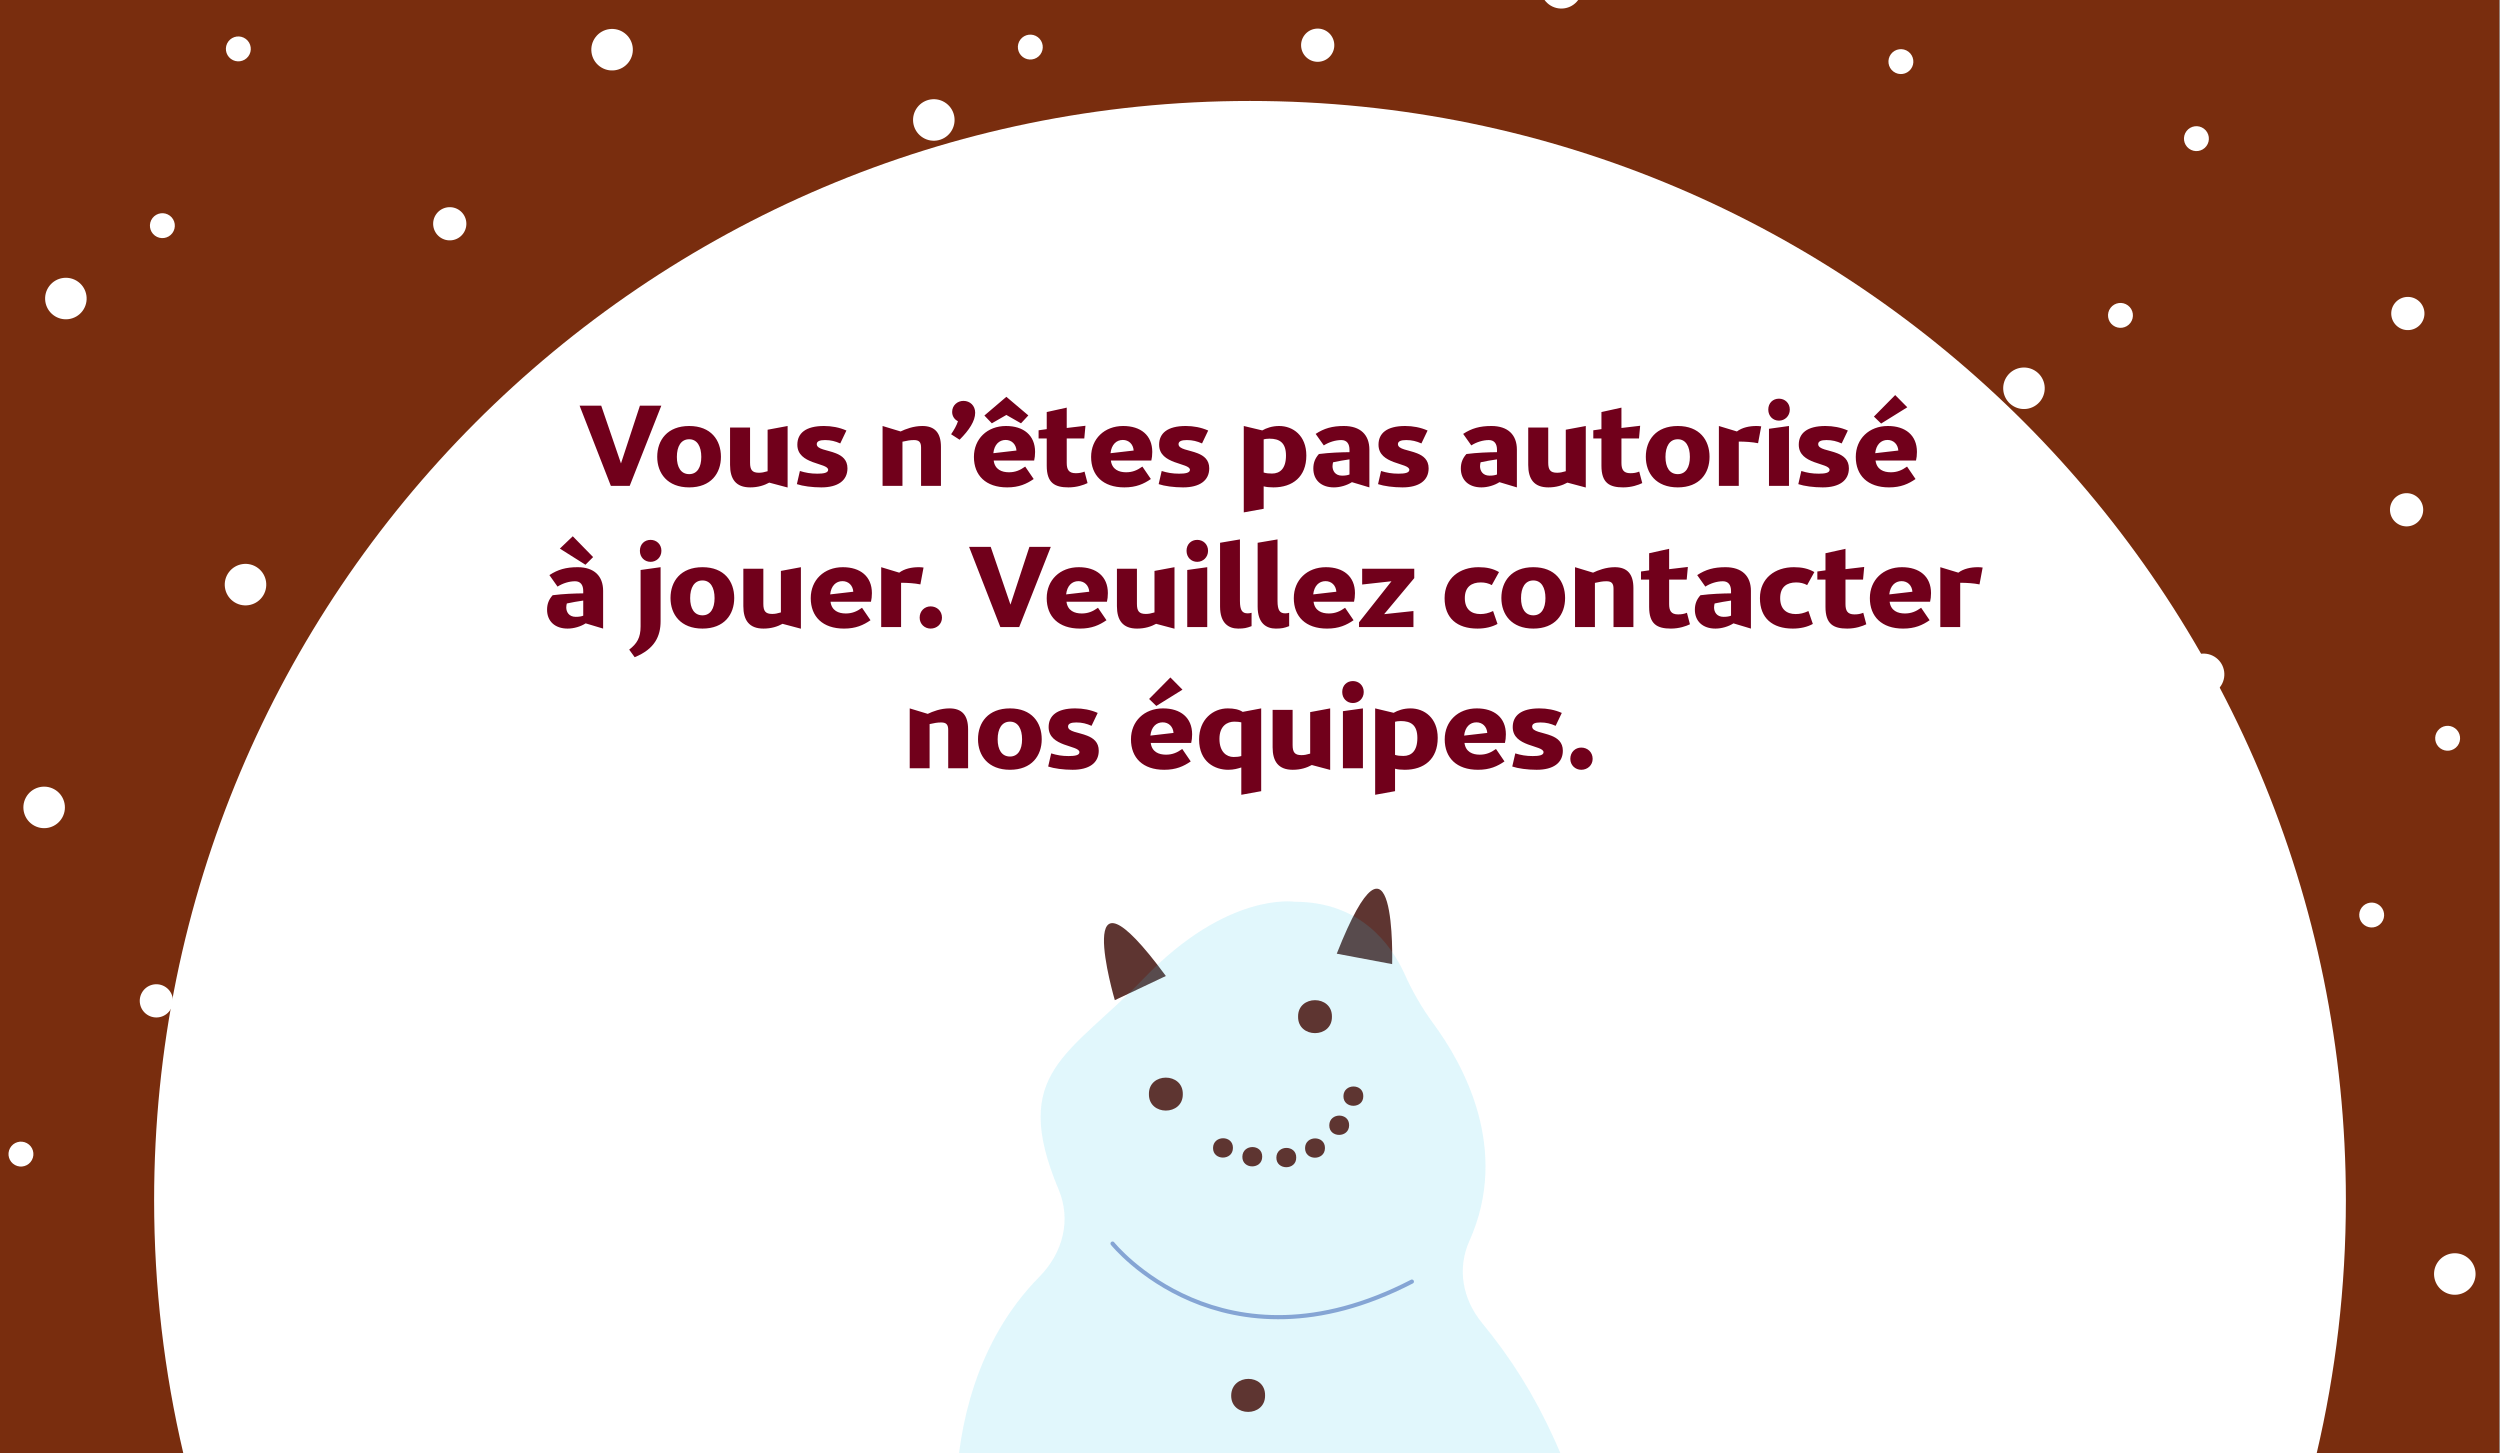 <svg width="602" height="350" viewBox="0 0 602 350" fill="none" xmlns="http://www.w3.org/2000/svg">
<rect x="0" y="0" width="602" height="350" fill="#808080" stroke="none"/>
<g clip-path="url(#clip0_295_7368)">
<rect width="601.829" height="350" fill="white"/>
<path fill-rule="evenodd" clip-rule="evenodd" d="M602 0H0V350H44.153C71.615 466.777 176.189 553.688 301 553.688C425.811 553.688 530.385 466.777 557.847 350H602V0ZM557.847 350C562.452 330.417 564.889 309.994 564.889 289C564.889 142.817 446.742 24.311 301 24.311C155.258 24.311 37.111 142.817 37.111 289C37.111 309.994 39.548 330.417 44.153 350H557.847Z" fill="#792D0E"/>
<circle cx="579.81" cy="75.493" r="4" transform="rotate(36.991 579.81 75.493)" fill="white"/>
<circle cx="530.626" cy="162.39" r="5" transform="rotate(36.991 530.626 162.39)" fill="white"/>
<circle cx="375.976" cy="-2.938" r="5" transform="rotate(36.991 375.976 -2.938)" fill="white"/>
<circle cx="457.738" cy="14.835" r="3" transform="rotate(36.991 457.738 14.835)" fill="white"/>
<circle cx="528.899" cy="33.386" r="3" transform="rotate(36.991 528.899 33.386)" fill="white"/>
<circle cx="510.609" cy="75.947" r="3" transform="rotate(36.991 510.609 75.947)" fill="white"/>
<circle cx="487.372" cy="93.498" r="5" transform="rotate(36.991 487.372 93.498)" fill="white"/>
<circle cx="486.51" cy="121.559" r="4" transform="rotate(36.991 486.51 121.559)" fill="white"/>
<circle cx="579.508" cy="122.756" r="4" transform="rotate(36.991 579.508 122.756)" fill="white"/>
<circle cx="591.118" cy="306.781" r="5" transform="rotate(36.991 591.118 306.781)" fill="white"/>
<circle cx="518.231" cy="159.227" r="3" transform="rotate(36.991 518.231 159.227)" fill="white"/>
<circle cx="589.392" cy="177.777" r="3" transform="rotate(36.991 589.392 177.777)" fill="white"/>
<circle cx="571.101" cy="220.339" r="3" transform="rotate(36.991 571.101 220.339)" fill="white"/>
<circle cx="547.864" cy="237.89" r="5" transform="rotate(36.991 547.864 237.89)" fill="white"/>
<circle cx="108.302" cy="53.885" r="4" transform="rotate(36.991 108.302 53.885)" fill="white"/>
<circle cx="59.118" cy="140.781" r="5" transform="rotate(36.991 59.118 140.781)" fill="white"/>
<circle cx="57.392" cy="11.777" r="3" transform="rotate(36.991 57.392 11.777)" fill="white"/>
<circle cx="39.101" cy="54.339" r="3" transform="rotate(36.991 39.101 54.339)" fill="white"/>
<circle cx="147.391" cy="11.968" r="5" transform="rotate(36.991 147.391 11.968)" fill="white"/>
<circle cx="15.864" cy="71.889" r="5" transform="rotate(36.991 15.864 71.889)" fill="white"/>
<circle cx="317.302" cy="10.885" r="4" transform="rotate(36.991 317.302 10.885)" fill="white"/>
<circle cx="248.101" cy="11.338" r="3" transform="rotate(36.991 248.101 11.338)" fill="white"/>
<circle cx="224.864" cy="28.889" r="5" transform="rotate(36.991 224.864 28.889)" fill="white"/>
<circle cx="37.652" cy="241.006" r="4" transform="rotate(118.555 37.652 241.006)" fill="white"/>
<circle cx="50.112" cy="333.173" r="4" transform="rotate(118.555 50.112 333.173)" fill="white"/>
<circle cx="10.631" cy="194.424" r="5" transform="rotate(118.555 10.631 194.424)" fill="white"/>
<circle cx="5.046" cy="277.909" r="3" transform="rotate(118.555 5.046 277.909)" fill="white"/>
<circle cx="-2.864" cy="351.022" r="3" transform="rotate(118.555 -2.864 351.022)" fill="white"/>
<path d="M147.095 117H151.631L159.247 97.68H154.095L149.531 111.596L144.771 97.68H139.562L147.095 117ZM158.258 110C158.258 113.976 160.722 117.364 165.958 117.364C171.194 117.364 173.602 113.976 173.602 110C173.602 105.968 171.194 102.58 165.958 102.58C160.722 102.58 158.258 105.968 158.258 110ZM165.958 114.172C163.97 114.172 162.99 112.52 162.99 110.028C162.99 107.508 163.97 105.772 165.958 105.772C167.89 105.772 168.87 107.508 168.87 110.028C168.87 112.52 167.89 114.172 165.958 114.172ZM175.797 111.96C175.797 115.348 177.197 117.364 180.641 117.364C182.573 117.364 184.057 116.86 185.233 116.216L189.657 117.392V102.58L184.841 103.476V113.472C184.001 113.724 183.413 113.836 182.741 113.836C181.117 113.836 180.613 113.136 180.613 111.4V102.944H175.797V111.96ZM191.888 116.58C193.288 117.056 195.584 117.364 197.768 117.364C201.772 117.364 204.068 115.712 204.068 112.772C204.068 110.728 202.78 109.748 201.296 109.16C199.196 108.32 196.676 108.236 196.676 106.948C196.676 106.248 197.404 105.968 198.664 105.968C200.064 105.968 201.128 106.248 202.332 106.78L203.816 103.672C202.108 102.916 200.26 102.58 198.412 102.58C193.988 102.58 192 104.344 192 107.088C192 109.496 193.82 110.56 195.668 111.26C197.544 111.96 199.419 112.268 199.419 113.136C199.419 113.892 198.244 114.06 196.816 114.06C195.22 114.06 193.96 113.836 192.616 113.416L191.888 116.58ZM212.524 117H217.312V106.36C218.46 106.108 219.16 105.968 220.084 105.968C221.288 105.968 221.792 106.444 221.792 107.76V117H226.58V107.592C226.58 104.26 225.124 102.58 222.1 102.58C219.944 102.58 218.04 103.336 216.864 103.896L212.524 102.58V117ZM231.069 105.884C233.393 103.56 234.821 101.376 234.821 99.388C234.821 97.68 233.589 96.532 231.993 96.532C230.565 96.532 229.277 97.596 229.277 99.192C229.277 100.116 229.753 100.984 230.677 101.432C230.369 102.44 229.697 103.588 229.025 104.568L231.069 105.884ZM246.868 112.352C245.58 113.276 244.432 113.724 242.948 113.724C241.24 113.724 239.56 113.08 239.28 110.896H249.024C249.164 110.252 249.248 109.664 249.248 108.824C249.248 104.792 246.448 102.58 242.248 102.58C237.712 102.58 234.52 105.688 234.52 110.028C234.52 114.48 237.376 117.364 242.528 117.364C245.384 117.364 247.204 116.524 248.912 115.348L246.868 112.352ZM239.196 109.132C239.42 107.06 240.596 105.94 242.164 105.94C243.592 105.94 244.656 106.948 244.768 108.488L239.196 109.132ZM238.832 101.936L242.332 99.92L245.86 101.936L247.624 100.032L242.332 95.552L237.04 100.06L238.832 101.936ZM252.053 112.156C252.053 116.3 253.985 117.364 257.289 117.364C259.305 117.364 260.957 116.776 261.881 116.328L261.153 113.556C260.481 113.836 259.837 113.948 259.025 113.948C257.317 113.948 256.869 113.024 256.869 111.456V105.576H261.097L261.377 102.524L256.869 103.056V98.156L252.053 99.22V103.336L250.093 103.616V105.576H252.053V112.156ZM275.086 112.352C273.798 113.276 272.65 113.724 271.166 113.724C269.458 113.724 267.778 113.08 267.498 110.896H277.242C277.382 110.252 277.466 109.664 277.466 108.824C277.466 104.792 274.666 102.58 270.466 102.58C265.93 102.58 262.738 105.688 262.738 110.028C262.738 114.48 265.594 117.364 270.746 117.364C273.602 117.364 275.422 116.524 277.13 115.348L275.086 112.352ZM267.414 109.132C267.638 107.06 268.814 105.94 270.382 105.94C271.81 105.94 272.874 106.948 272.986 108.488L267.414 109.132ZM279.005 116.58C280.405 117.056 282.701 117.364 284.885 117.364C288.889 117.364 291.185 115.712 291.185 112.772C291.185 110.728 289.897 109.748 288.413 109.16C286.313 108.32 283.793 108.236 283.793 106.948C283.793 106.248 284.521 105.968 285.781 105.968C287.181 105.968 288.245 106.248 289.449 106.78L290.933 103.672C289.225 102.916 287.377 102.58 285.529 102.58C281.105 102.58 279.117 104.344 279.117 107.088C279.117 109.496 280.937 110.56 282.785 111.26C284.661 111.96 286.537 112.268 286.537 113.136C286.537 113.892 285.361 114.06 283.933 114.06C282.337 114.06 281.077 113.836 279.733 113.416L279.005 116.58ZM299.502 123.384L304.29 122.516V117.112C304.934 117.28 305.662 117.364 306.642 117.364C311.262 117.364 314.566 114.816 314.566 109.692C314.566 104.876 311.346 102.58 308.014 102.58C306.306 102.58 304.934 103.084 303.954 103.644L299.502 102.58V123.384ZM304.29 105.8C304.598 105.716 305.018 105.632 305.69 105.632C308.098 105.632 309.666 106.584 309.666 109.692C309.666 112.856 308.21 114.032 306.306 114.032C305.55 114.032 304.906 113.976 304.29 113.78V105.8ZM318.77 107.256C320.03 106.444 321.598 105.968 322.998 105.968C324.314 105.968 324.958 106.864 324.958 108.32V108.88C322.858 108.908 320.198 108.992 317.594 109.328C316.642 110.392 316.25 111.484 316.25 112.828C316.25 115.6 318.154 117.364 321.206 117.364C322.718 117.364 324.37 116.86 325.546 116.104L329.746 117.364V108.264C329.746 104.736 327.618 102.58 323.614 102.58C320.814 102.58 318.854 103.14 316.81 104.484L318.77 107.256ZM324.958 114.256C324.566 114.424 323.95 114.536 323.166 114.536C321.486 114.536 320.87 113.332 320.87 112.268C320.87 111.876 320.954 111.512 321.01 111.316C322.494 111.008 323.39 110.84 324.958 110.616V114.256ZM331.833 116.58C333.233 117.056 335.529 117.364 337.713 117.364C341.717 117.364 344.013 115.712 344.013 112.772C344.013 110.728 342.725 109.748 341.241 109.16C339.141 108.32 336.621 108.236 336.621 106.948C336.621 106.248 337.349 105.968 338.609 105.968C340.009 105.968 341.073 106.248 342.277 106.78L343.761 103.672C342.053 102.916 340.205 102.58 338.357 102.58C333.933 102.58 331.945 104.344 331.945 107.088C331.945 109.496 333.765 110.56 335.613 111.26C337.489 111.96 339.365 112.268 339.365 113.136C339.365 113.892 338.189 114.06 336.761 114.06C335.165 114.06 333.905 113.836 332.561 113.416L331.833 116.58ZM354.29 107.256C355.55 106.444 357.118 105.968 358.518 105.968C359.834 105.968 360.478 106.864 360.478 108.32V108.88C358.378 108.908 355.718 108.992 353.114 109.328C352.162 110.392 351.77 111.484 351.77 112.828C351.77 115.6 353.674 117.364 356.726 117.364C358.238 117.364 359.89 116.86 361.066 116.104L365.266 117.364V108.264C365.266 104.736 363.138 102.58 359.134 102.58C356.334 102.58 354.374 103.14 352.33 104.484L354.29 107.256ZM360.478 114.256C360.086 114.424 359.47 114.536 358.686 114.536C357.006 114.536 356.39 113.332 356.39 112.268C356.39 111.876 356.474 111.512 356.53 111.316C358.014 111.008 358.91 110.84 360.478 110.616V114.256ZM367.996 111.96C367.996 115.348 369.396 117.364 372.84 117.364C374.772 117.364 376.256 116.86 377.432 116.216L381.856 117.392V102.58L377.04 103.476V113.472C376.2 113.724 375.612 113.836 374.94 113.836C373.316 113.836 372.812 113.136 372.812 111.4V102.944H367.996V111.96ZM385.627 112.156C385.627 116.3 387.559 117.364 390.863 117.364C392.879 117.364 394.531 116.776 395.455 116.328L394.727 113.556C394.055 113.836 393.411 113.948 392.599 113.948C390.891 113.948 390.443 113.024 390.443 111.456V105.576H394.671L394.951 102.524L390.443 103.056V98.156L385.627 99.22V103.336L383.667 103.616V105.576H385.627V112.156ZM396.313 110C396.313 113.976 398.777 117.364 404.013 117.364C409.249 117.364 411.657 113.976 411.657 110C411.657 105.968 409.249 102.58 404.013 102.58C398.777 102.58 396.313 105.968 396.313 110ZM404.013 114.172C402.025 114.172 401.045 112.52 401.045 110.028C401.045 107.508 402.025 105.772 404.013 105.772C405.945 105.772 406.925 107.508 406.925 110.028C406.925 112.52 405.945 114.172 404.013 114.172ZM413.908 117H418.696V106.332C420.18 106.332 421.972 106.444 423.344 106.724L424.1 102.664C423.736 102.608 423.316 102.58 422.952 102.58C421.244 102.58 419.508 102.944 418.248 103.896L413.908 102.58V117ZM425.97 117H430.786V102.58L425.97 103.252V117ZM428.378 101.292C429.778 101.292 430.982 100.2 430.982 98.632C430.982 97.036 429.778 96 428.378 96C426.922 96 425.802 97.036 425.802 98.632C425.802 100.2 426.922 101.292 428.378 101.292ZM433.032 116.58C434.432 117.056 436.728 117.364 438.912 117.364C442.916 117.364 445.212 115.712 445.212 112.772C445.212 110.728 443.924 109.748 442.44 109.16C440.34 108.32 437.82 108.236 437.82 106.948C437.82 106.248 438.548 105.968 439.808 105.968C441.208 105.968 442.272 106.248 443.476 106.78L444.96 103.672C443.252 102.916 441.404 102.58 439.556 102.58C435.132 102.58 433.144 104.344 433.144 107.088C433.144 109.496 434.964 110.56 436.812 111.26C438.688 111.96 440.564 112.268 440.564 113.136C440.564 113.892 439.388 114.06 437.96 114.06C436.364 114.06 435.104 113.836 433.76 113.416L433.032 116.58ZM459.219 112.352C457.931 113.276 456.783 113.724 455.299 113.724C453.591 113.724 451.911 113.08 451.631 110.896H461.375C461.515 110.252 461.599 109.664 461.599 108.824C461.599 104.792 458.799 102.58 454.599 102.58C450.063 102.58 446.871 105.688 446.871 110.028C446.871 114.48 449.727 117.364 454.879 117.364C457.735 117.364 459.555 116.524 461.263 115.348L459.219 112.352ZM451.547 109.132C451.771 107.06 452.947 105.94 454.515 105.94C455.943 105.94 457.007 106.948 457.119 108.488L451.547 109.132ZM451.239 100.312L452.975 101.992L459.275 98.072L456.363 95.132L451.239 100.312ZM134.255 141.256C135.515 140.444 137.083 139.968 138.483 139.968C139.799 139.968 140.443 140.864 140.443 142.32V142.88C138.343 142.908 135.683 142.992 133.079 143.328C132.127 144.392 131.735 145.484 131.735 146.828C131.735 149.6 133.639 151.364 136.691 151.364C138.203 151.364 139.855 150.86 141.031 150.104L145.231 151.364V142.264C145.231 138.736 143.103 136.58 139.099 136.58C136.299 136.58 134.339 137.14 132.295 138.484L134.255 141.256ZM140.443 148.256C140.051 148.424 139.435 148.536 138.651 148.536C136.971 148.536 136.355 147.332 136.355 146.268C136.355 145.876 136.439 145.512 136.495 145.316C137.979 145.008 138.875 144.84 140.443 144.616V148.256ZM134.815 132.1L140.975 135.992L142.823 134.144L137.923 129.132L134.815 132.1ZM152.827 158.252C157.699 156.292 159.071 153.128 159.071 149.6V136.58L154.255 137.252V150.832C154.255 153.576 153.387 154.976 151.511 156.432L152.827 158.252ZM156.663 135.292C158.063 135.292 159.267 134.2 159.267 132.632C159.267 131.036 158.063 130 156.663 130C155.207 130 154.087 131.036 154.087 132.632C154.087 134.2 155.207 135.292 156.663 135.292ZM161.457 144C161.457 147.976 163.921 151.364 169.157 151.364C174.393 151.364 176.801 147.976 176.801 144C176.801 139.968 174.393 136.58 169.157 136.58C163.921 136.58 161.457 139.968 161.457 144ZM169.157 148.172C167.169 148.172 166.189 146.52 166.189 144.028C166.189 141.508 167.169 139.772 169.157 139.772C171.089 139.772 172.069 141.508 172.069 144.028C172.069 146.52 171.089 148.172 169.157 148.172ZM178.996 145.96C178.996 149.348 180.396 151.364 183.84 151.364C185.772 151.364 187.256 150.86 188.432 150.216L192.856 151.392V136.58L188.04 137.476V147.472C187.2 147.724 186.612 147.836 185.94 147.836C184.316 147.836 183.812 147.136 183.812 145.4V136.944H178.996V145.96ZM207.575 146.352C206.287 147.276 205.139 147.724 203.655 147.724C201.947 147.724 200.267 147.08 199.987 144.896H209.731C209.871 144.252 209.955 143.664 209.955 142.824C209.955 138.792 207.155 136.58 202.955 136.58C198.419 136.58 195.227 139.688 195.227 144.028C195.227 148.48 198.083 151.364 203.235 151.364C206.091 151.364 207.911 150.524 209.619 149.348L207.575 146.352ZM199.903 143.132C200.127 141.06 201.303 139.94 202.871 139.94C204.299 139.94 205.363 140.948 205.475 142.488L199.903 143.132ZM212.193 151H216.981V140.332C218.465 140.332 220.257 140.444 221.629 140.724L222.385 136.664C222.021 136.608 221.601 136.58 221.237 136.58C219.529 136.58 217.793 136.944 216.533 137.896L212.193 136.58V151ZM224.085 151.364C225.597 151.364 226.829 150.272 226.829 148.732C226.829 147.108 225.597 146.016 224.085 146.016C222.657 146.016 221.453 147.108 221.453 148.732C221.453 150.272 222.657 151.364 224.085 151.364ZM240.884 151H245.42L253.036 131.68H247.884L243.32 145.596L238.56 131.68H233.352L240.884 151ZM264.395 146.352C263.107 147.276 261.959 147.724 260.475 147.724C258.767 147.724 257.087 147.08 256.807 144.896H266.551C266.691 144.252 266.775 143.664 266.775 142.824C266.775 138.792 263.975 136.58 259.775 136.58C255.239 136.58 252.047 139.688 252.047 144.028C252.047 148.48 254.903 151.364 260.055 151.364C262.911 151.364 264.731 150.524 266.439 149.348L264.395 146.352ZM256.723 143.132C256.947 141.06 258.123 139.94 259.691 139.94C261.119 139.94 262.183 140.948 262.295 142.488L256.723 143.132ZM268.957 145.96C268.957 149.348 270.357 151.364 273.801 151.364C275.733 151.364 277.217 150.86 278.393 150.216L282.817 151.392V136.58L278.001 137.476V147.472C277.161 147.724 276.573 147.836 275.901 147.836C274.277 147.836 273.773 147.136 273.773 145.4V136.944H268.957V145.96ZM285.888 151H290.704V136.58L285.888 137.252V151ZM288.296 135.292C289.696 135.292 290.9 134.2 290.9 132.632C290.9 131.036 289.696 130 288.296 130C286.84 130 285.72 131.036 285.72 132.632C285.72 134.2 286.84 135.292 288.296 135.292ZM293.79 146.072C293.79 150.132 295.918 151.364 298.158 151.364C299.558 151.364 300.202 151.224 301.378 150.776V147.556C301.07 147.64 300.818 147.696 300.454 147.696C299.166 147.696 298.578 147.024 298.578 144.7V129.888L293.79 130.7V146.072ZM302.841 146.072C302.841 150.132 304.969 151.364 307.209 151.364C308.609 151.364 309.253 151.224 310.429 150.776V147.556C310.121 147.64 309.869 147.696 309.505 147.696C308.217 147.696 307.629 147.024 307.629 144.7V129.888L302.841 130.7V146.072ZM323.895 146.352C322.607 147.276 321.459 147.724 319.975 147.724C318.267 147.724 316.587 147.08 316.307 144.896H326.051C326.191 144.252 326.275 143.664 326.275 142.824C326.275 138.792 323.475 136.58 319.275 136.58C314.739 136.58 311.547 139.688 311.547 144.028C311.547 148.48 314.403 151.364 319.555 151.364C322.411 151.364 324.231 150.524 325.939 149.348L323.895 146.352ZM316.223 143.132C316.447 141.06 317.623 139.94 319.191 139.94C320.619 139.94 321.683 140.948 321.795 142.488L316.223 143.132ZM327.253 151H340.357V147.136L333.301 147.892L340.553 139.212V136.944H328.009V140.752L335.065 139.968L327.253 149.852V151ZM359.534 147.136C358.414 147.668 357.49 147.864 356.454 147.864C354.298 147.864 352.73 146.716 352.73 144.028C352.73 141.312 354.354 140.248 356.594 140.248C357.574 140.248 358.47 140.472 359.226 140.892L360.962 137.756C359.506 136.916 357.994 136.58 356.034 136.58C351.526 136.58 347.858 139.212 347.858 144.028C347.858 148.844 350.854 151.364 355.782 151.364C357.63 151.364 359.282 150.972 360.598 150.244L359.534 147.136ZM361.531 144C361.531 147.976 363.995 151.364 369.231 151.364C374.467 151.364 376.875 147.976 376.875 144C376.875 139.968 374.467 136.58 369.231 136.58C363.995 136.58 361.531 139.968 361.531 144ZM369.231 148.172C367.243 148.172 366.263 146.52 366.263 144.028C366.263 141.508 367.243 139.772 369.231 139.772C371.163 139.772 372.143 141.508 372.143 144.028C372.143 146.52 371.163 148.172 369.231 148.172ZM379.267 151H384.055V140.36C385.203 140.108 385.903 139.968 386.827 139.968C388.031 139.968 388.535 140.444 388.535 141.76V151H393.323V141.592C393.323 138.26 391.867 136.58 388.843 136.58C386.687 136.58 384.783 137.336 383.607 137.896L379.267 136.58V151ZM397.111 146.156C397.111 150.3 399.043 151.364 402.347 151.364C404.363 151.364 406.015 150.776 406.939 150.328L406.211 147.556C405.539 147.836 404.895 147.948 404.083 147.948C402.375 147.948 401.927 147.024 401.927 145.456V139.576H406.155L406.435 136.524L401.927 137.056V132.156L397.111 133.22V137.336L395.151 137.616V139.576H397.111V146.156ZM410.645 141.256C411.905 140.444 413.473 139.968 414.873 139.968C416.189 139.968 416.833 140.864 416.833 142.32V142.88C414.733 142.908 412.073 142.992 409.469 143.328C408.517 144.392 408.125 145.484 408.125 146.828C408.125 149.6 410.029 151.364 413.081 151.364C414.593 151.364 416.245 150.86 417.421 150.104L421.621 151.364V142.264C421.621 138.736 419.493 136.58 415.489 136.58C412.689 136.58 410.729 137.14 408.685 138.484L410.645 141.256ZM416.833 148.256C416.441 148.424 415.825 148.536 415.041 148.536C413.361 148.536 412.745 147.332 412.745 146.268C412.745 145.876 412.829 145.512 412.885 145.316C414.369 145.008 415.265 144.84 416.833 144.616V148.256ZM435.468 147.136C434.348 147.668 433.424 147.864 432.388 147.864C430.232 147.864 428.664 146.716 428.664 144.028C428.664 141.312 430.288 140.248 432.528 140.248C433.508 140.248 434.404 140.472 435.16 140.892L436.896 137.756C435.44 136.916 433.928 136.58 431.968 136.58C427.46 136.58 423.792 139.212 423.792 144.028C423.792 148.844 426.788 151.364 431.716 151.364C433.564 151.364 435.216 150.972 436.532 150.244L435.468 147.136ZM439.576 146.156C439.576 150.3 441.508 151.364 444.812 151.364C446.828 151.364 448.48 150.776 449.404 150.328L448.676 147.556C448.004 147.836 447.36 147.948 446.548 147.948C444.84 147.948 444.392 147.024 444.392 145.456V139.576H448.62L448.9 136.524L444.392 137.056V132.156L439.576 133.22V137.336L437.616 137.616V139.576H439.576V146.156ZM462.61 146.352C461.322 147.276 460.174 147.724 458.69 147.724C456.982 147.724 455.302 147.08 455.022 144.896H464.766C464.906 144.252 464.99 143.664 464.99 142.824C464.99 138.792 462.19 136.58 457.99 136.58C453.454 136.58 450.262 139.688 450.262 144.028C450.262 148.48 453.118 151.364 458.27 151.364C461.126 151.364 462.946 150.524 464.654 149.348L462.61 146.352ZM454.938 143.132C455.162 141.06 456.338 139.94 457.906 139.94C459.334 139.94 460.398 140.948 460.51 142.488L454.938 143.132ZM467.228 151H472.016V140.332C473.5 140.332 475.292 140.444 476.664 140.724L477.42 136.664C477.056 136.608 476.636 136.58 476.272 136.58C474.564 136.58 472.828 136.944 471.568 137.896L467.228 136.58V151ZM219.06 185H223.848V174.36C224.996 174.108 225.696 173.968 226.62 173.968C227.824 173.968 228.328 174.444 228.328 175.76V185H233.116V175.592C233.116 172.26 231.66 170.58 228.636 170.58C226.48 170.58 224.576 171.336 223.4 171.896L219.06 170.58V185ZM235.504 178C235.504 181.976 237.968 185.364 243.204 185.364C248.44 185.364 250.848 181.976 250.848 178C250.848 173.968 248.44 170.58 243.204 170.58C237.968 170.58 235.504 173.968 235.504 178ZM243.204 182.172C241.216 182.172 240.236 180.52 240.236 178.028C240.236 175.508 241.216 173.772 243.204 173.772C245.136 173.772 246.116 175.508 246.116 178.028C246.116 180.52 245.136 182.172 243.204 182.172ZM252.399 184.58C253.799 185.056 256.095 185.364 258.279 185.364C262.283 185.364 264.579 183.712 264.579 180.772C264.579 178.728 263.291 177.748 261.807 177.16C259.707 176.32 257.187 176.236 257.187 174.948C257.187 174.248 257.915 173.968 259.175 173.968C260.575 173.968 261.639 174.248 262.843 174.78L264.327 171.672C262.619 170.916 260.771 170.58 258.923 170.58C254.499 170.58 252.511 172.344 252.511 175.088C252.511 177.496 254.331 178.56 256.179 179.26C258.055 179.96 259.931 180.268 259.931 181.136C259.931 181.892 258.755 182.06 257.327 182.06C255.731 182.06 254.471 181.836 253.127 181.416L252.399 184.58ZM284.684 180.352C283.396 181.276 282.248 181.724 280.764 181.724C279.056 181.724 277.376 181.08 277.096 178.896H286.84C286.98 178.252 287.064 177.664 287.064 176.824C287.064 172.792 284.264 170.58 280.064 170.58C275.528 170.58 272.336 173.688 272.336 178.028C272.336 182.48 275.192 185.364 280.344 185.364C283.2 185.364 285.02 184.524 286.728 183.348L284.684 180.352ZM277.012 177.132C277.236 175.06 278.412 173.94 279.98 173.94C281.408 173.94 282.472 174.948 282.584 176.488L277.012 177.132ZM276.704 168.312L278.44 169.992L284.74 166.072L281.828 163.132L276.704 168.312ZM298.906 191.384L303.694 190.516V170.58L299.242 171.42C298.346 170.832 297.142 170.58 295.63 170.58C292.102 170.58 288.742 173.24 288.742 178.056C288.742 183.516 292.578 185.364 295.742 185.364C297.114 185.364 298.01 185.084 298.906 184.804V191.384ZM298.906 182.06C298.318 182.228 297.73 182.284 297.058 182.284C295.322 182.284 293.642 181.024 293.642 177.916C293.642 174.808 295.518 173.772 297.226 173.772C298.122 173.772 298.43 173.856 298.906 173.94V182.06ZM306.446 179.96C306.446 183.348 307.846 185.364 311.29 185.364C313.222 185.364 314.706 184.86 315.882 184.216L320.306 185.392V170.58L315.49 171.476V181.472C314.65 181.724 314.062 181.836 313.39 181.836C311.766 181.836 311.262 181.136 311.262 179.4V170.944H306.446V179.96ZM323.376 185H328.192V170.58L323.376 171.252V185ZM325.784 169.292C327.184 169.292 328.388 168.2 328.388 166.632C328.388 165.036 327.184 164 325.784 164C324.328 164 323.208 165.036 323.208 166.632C323.208 168.2 324.328 169.292 325.784 169.292ZM331.138 191.384L335.926 190.516V185.112C336.57 185.28 337.298 185.364 338.278 185.364C342.898 185.364 346.202 182.816 346.202 177.692C346.202 172.876 342.982 170.58 339.65 170.58C337.942 170.58 336.57 171.084 335.59 171.644L331.138 170.58V191.384ZM335.926 173.8C336.234 173.716 336.654 173.632 337.326 173.632C339.734 173.632 341.302 174.584 341.302 177.692C341.302 180.856 339.846 182.032 337.942 182.032C337.186 182.032 336.542 181.976 335.926 181.78V173.8ZM360.235 180.352C358.947 181.276 357.799 181.724 356.315 181.724C354.607 181.724 352.927 181.08 352.647 178.896H362.391C362.531 178.252 362.615 177.664 362.615 176.824C362.615 172.792 359.815 170.58 355.615 170.58C351.079 170.58 347.887 173.688 347.887 178.028C347.887 182.48 350.743 185.364 355.895 185.364C358.751 185.364 360.571 184.524 362.279 183.348L360.235 180.352ZM352.563 177.132C352.787 175.06 353.963 173.94 355.531 173.94C356.959 173.94 358.023 174.948 358.135 176.488L352.563 177.132ZM364.153 184.58C365.553 185.056 367.849 185.364 370.033 185.364C374.037 185.364 376.333 183.712 376.333 180.772C376.333 178.728 375.045 177.748 373.561 177.16C371.461 176.32 368.941 176.236 368.941 174.948C368.941 174.248 369.669 173.968 370.929 173.968C372.329 173.968 373.393 174.248 374.597 174.78L376.081 171.672C374.373 170.916 372.525 170.58 370.677 170.58C366.253 170.58 364.265 172.344 364.265 175.088C364.265 177.496 366.085 178.56 367.933 179.26C369.809 179.96 371.685 180.268 371.685 181.136C371.685 181.892 370.509 182.06 369.081 182.06C367.485 182.06 366.225 181.836 364.881 181.416L364.153 184.58ZM380.764 185.364C382.276 185.364 383.508 184.272 383.508 182.732C383.508 181.108 382.276 180.016 380.764 180.016C379.336 180.016 378.132 181.108 378.132 182.732C378.132 184.272 379.336 185.364 380.764 185.364Z" fill="#71001B"/>
<g clip-path="url(#clip1_295_7368)">
<path d="M268.45 240.84L280.74 235.02C257.39 203.3 268.45 240.84 268.45 240.84Z" fill="#5E3531"/>
<path d="M335.23 232.16L321.89 229.65C336.35 193.02 335.23 232.16 335.23 232.16Z" fill="#5E3531"/>
<path d="M311.71 217.14C311.71 217.14 295.54 214.64 275.46 235.56C257.66 254.11 242.94 258 254.94 286.5C257.94 293.7 256.07 301.6 250.23 307.5C234.85 323.15 230.86 343.8 230.23 358.11C229.78 367.61 224.93 376.51 217.08 383.55C211.5 388.55 208.57 394.97 219.17 400.66C240.36 412.03 262.68 401.26 311.76 406.66C360.84 412.06 393.2 410.66 388.76 389.3C378.96 353.17 370.76 335.5 356.88 318.57C352.11 312.74 350.88 305.42 353.82 298.84C363.82 276.62 352.23 256.03 345.06 246.35C342.332 242.608 340.012 238.585 338.14 234.35C334.95 227.46 327.63 217.14 311.71 217.14Z" fill="#37CDEB" fill-opacity="0.15"/>
<path d="M267.9 299.45C267.9 299.45 294.22 332.26 339.98 308.61" stroke="#85A5D4" stroke-linecap="round" stroke-linejoin="round"/>
<path d="M304.63 336.02C304.71 341.31 296.39 341.31 296.47 336.02C296.55 330.73 304.71 330.68 304.63 336.02Z" fill="#5E3531"/>
<path d="M296.89 276.42C296.89 279.52 292.06 279.52 292.1 276.42C292.14 273.32 296.93 273.31 296.89 276.42Z" fill="#5E3531"/>
<path d="M312.13 278.74C312.18 281.84 307.3 281.84 307.35 278.74C307.4 275.64 312.18 275.64 312.13 278.74Z" fill="#5E3531"/>
<path d="M328.28 263.95C328.33 267.05 323.45 267.05 323.5 263.95C323.55 260.85 328.33 260.85 328.28 263.95Z" fill="#5E3531"/>
<path d="M303.94 278.54C303.94 281.64 299.11 281.64 299.16 278.54C299.21 275.44 303.99 275.43 303.94 278.54Z" fill="#5E3531"/>
<path d="M324.87 270.96C324.87 274.06 320.04 274.06 320.09 270.96C320.14 267.86 324.91 267.86 324.87 270.96Z" fill="#5E3531"/>
<path d="M319.05 276.45C319.05 279.55 314.22 279.55 314.26 276.45C314.3 273.35 319.09 273.35 319.05 276.45Z" fill="#5E3531"/>
<path d="M320.73 244.81C320.81 250.1 312.5 250.1 312.58 244.81C312.5 239.52 320.81 239.52 320.73 244.81Z" fill="#5E3531"/>
<path d="M284.82 263.46C284.89 268.75 276.58 268.75 276.66 263.46C276.58 258.17 284.89 258.17 284.82 263.46Z" fill="#5E3531"/>
</g>
</g>
<defs>
<clipPath id="clip0_295_7368">
<rect width="601.829" height="350" fill="white"/>
</clipPath>
<clipPath id="clip1_295_7368">
<rect width="177.1" height="195.35" fill="white" transform="translate(212 214)"/>
</clipPath>
</defs>
</svg>
